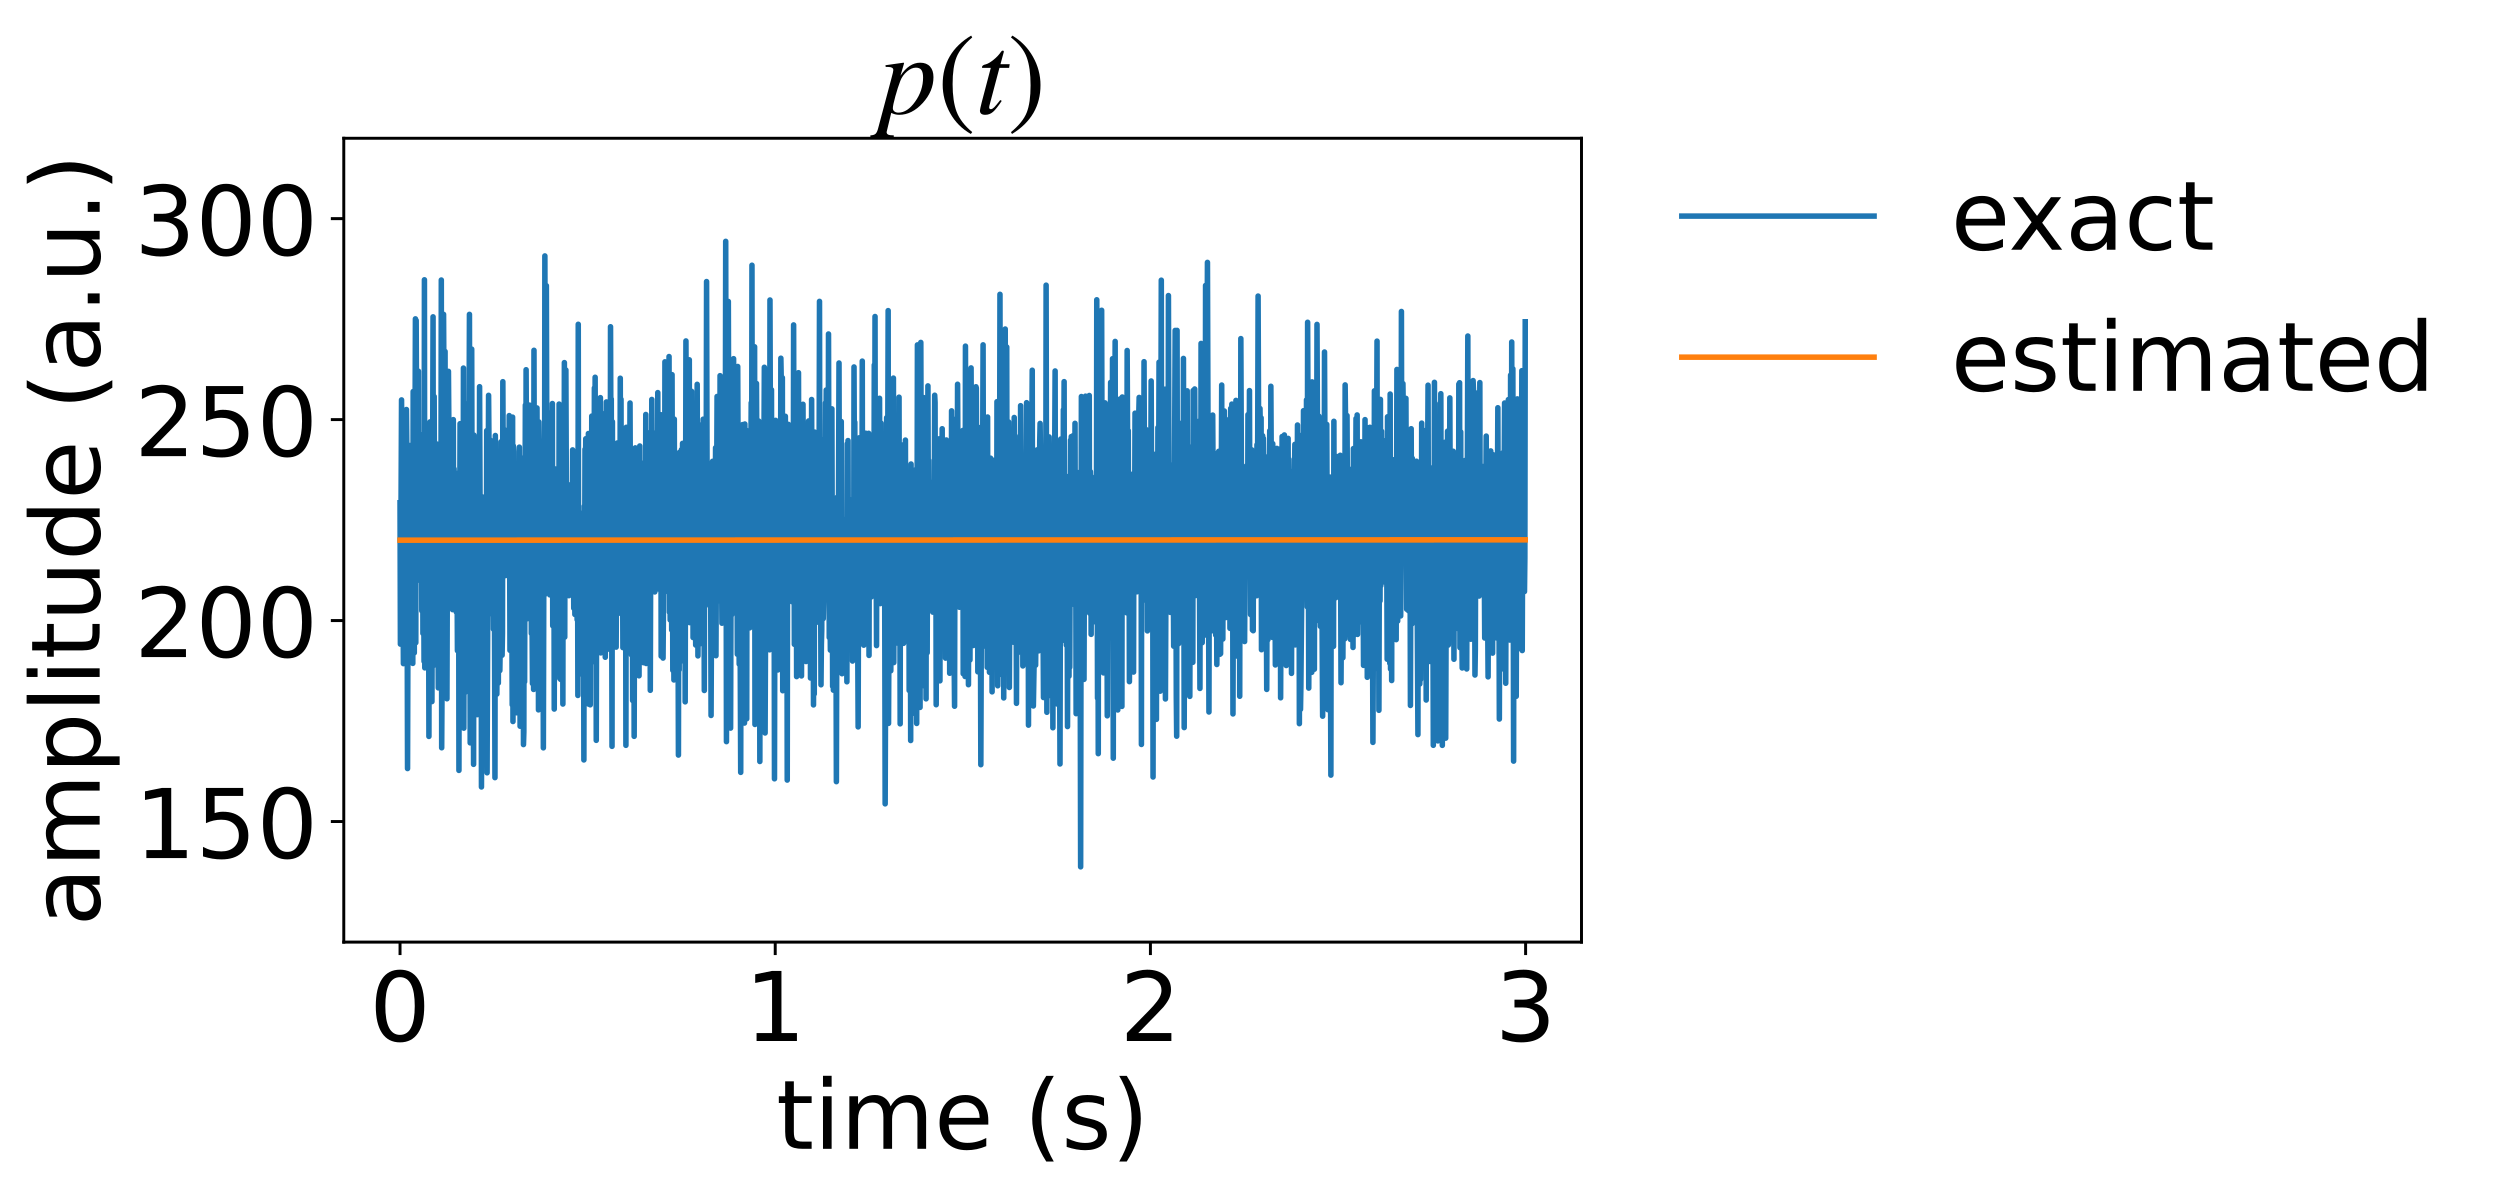 <?xml version="1.0" encoding="utf-8" standalone="no"?>
<!DOCTYPE svg PUBLIC "-//W3C//DTD SVG 1.1//EN"
  "http://www.w3.org/Graphics/SVG/1.1/DTD/svg11.dtd">
<!-- Created with matplotlib (https://matplotlib.org/) -->
<svg height="323.362pt" version="1.1" viewBox="0 0 676.245 323.362" width="676.245pt" xmlns="http://www.w3.org/2000/svg" xmlns:xlink="http://www.w3.org/1999/xlink">
 <defs>
  <style type="text/css">*{stroke-linecap:butt;stroke-linejoin:round;}</style>
 </defs>
 <g id="figure_1">
  <g id="patch_1">
   <path d="M 0 323.362 
L 676.245 323.362 
L 676.245 0 
L 0 0 
z
" style="fill:#ffffff;"/>
  </g>
  <g id="axes_1">
   <g id="patch_2">
    <path d="M 92.991 254.836 
L 427.791 254.836 
L 427.791 37.396 
L 92.991 37.396 
z
" style="fill:#ffffff;"/>
   </g>
   <g id="line2d_1">
    <path clip-path="url(#pcdeb2d5b6d)" d="M 108.209 136 
L 108.31 174.236 
L 108.615 108.178 
L 108.919 162.181 
L 109.021 162.783 
L 109.122 179.51 
L 109.427 112.448 
L 109.528 148.025 
L 109.731 134.373 
L 109.833 138.31 
L 109.934 110.777 
L 110.036 120.984 
L 110.239 207.891 
L 110.442 136.696 
L 110.543 142.949 
L 110.645 131.545 
L 110.746 161.437 
L 110.848 120.499 
L 110.949 122.726 
L 111.05 123.476 
L 111.253 171.179 
L 111.355 149.313 
L 111.456 169.08 
L 111.558 151.489 
L 111.659 179.442 
L 111.761 105.912 
L 111.862 167.003 
L 111.964 156.437 
L 112.065 176.588 
L 112.37 86.253 
L 112.471 173.844 
L 112.573 86.678 
L 112.877 157.041 
L 113.08 134.429 
L 113.182 100.413 
L 113.283 155.933 
L 113.385 129.081 
L 113.486 143.247 
L 113.588 129.247 
L 113.689 142.808 
L 113.791 117.582 
L 113.892 150.28 
L 113.994 123.911 
L 114.095 165.208 
L 114.197 161.479 
L 114.298 118.359 
L 114.4 171.328 
L 114.501 128.015 
L 114.704 178.891 
L 114.806 75.686 
L 114.907 180.654 
L 115.009 148.193 
L 115.212 165.928 
L 115.313 124.549 
L 115.516 162.328 
L 115.617 119.387 
L 115.82 170.709 
L 115.922 150.912 
L 116.023 199.196 
L 116.125 141.289 
L 116.226 144.935 
L 116.328 114.124 
L 116.632 169.995 
L 116.734 131.676 
L 116.835 189.778 
L 117.14 85.707 
L 117.241 180.021 
L 117.444 107.259 
L 117.546 141.207 
L 117.647 130.575 
L 117.749 136.363 
L 117.952 164.21 
L 118.155 120.109 
L 118.358 159.712 
L 118.459 165.175 
L 118.561 186.068 
L 118.764 138.5 
L 118.865 169.217 
L 118.967 145.075 
L 119.17 172.658 
L 119.271 142.053 
L 119.373 75.749 
L 119.474 202.27 
L 119.778 150.359 
L 119.88 146.508 
L 119.981 85.032 
L 120.083 103.876 
L 120.184 148.482 
L 120.286 138.125 
L 120.387 95.063 
L 120.489 157.853 
L 120.59 143.332 
L 120.692 151.967 
L 120.895 189.017 
L 121.098 126.636 
L 121.199 138.506 
L 121.301 100.449 
L 121.504 127.452 
L 121.707 152.308 
L 121.91 137.344 
L 122.011 155.114 
L 122.113 141.153 
L 122.214 154.283 
L 122.316 142.804 
L 122.417 164.907 
L 122.62 113.514 
L 122.722 161.624 
L 122.823 126.808 
L 122.925 154.031 
L 123.128 131.876 
L 123.331 134.812 
L 123.432 165.57 
L 123.534 136.473 
L 123.737 176 
L 123.94 153.294 
L 124.041 127.922 
L 124.142 208.39 
L 124.244 140.585 
L 124.345 144.629 
L 124.447 114.605 
L 124.548 160.228 
L 124.65 119.549 
L 124.751 121.043 
L 124.853 153.035 
L 124.954 140.825 
L 125.056 166.589 
L 125.157 145.839 
L 125.259 168.448 
L 125.36 99.566 
L 125.462 196.967 
L 125.665 116.302 
L 125.766 187.311 
L 125.868 126.595 
L 126.071 171.525 
L 126.172 131.371 
L 126.274 131.429 
L 126.375 127.94 
L 126.578 109.106 
L 126.68 172.467 
L 126.984 85.036 
L 127.187 200.942 
L 127.39 151.785 
L 127.492 163.643 
L 127.593 94.436 
L 127.796 177.716 
L 127.999 159.766 
L 128.101 206.752 
L 128.202 117.702 
L 128.304 162.708 
L 128.405 144.115 
L 128.506 159.896 
L 128.608 123.04 
L 128.912 169.769 
L 129.014 147.822 
L 129.115 193.311 
L 129.217 145.692 
L 129.318 146.555 
L 129.42 137.066 
L 129.521 145.726 
L 129.623 177.468 
L 129.724 104.599 
L 129.927 155.451 
L 130.029 154.173 
L 130.13 134.234 
L 130.232 212.868 
L 130.435 154.784 
L 130.536 134.441 
L 130.841 189.795 
L 131.044 134.662 
L 131.145 134.973 
L 131.348 143.759 
L 131.45 134.782 
L 131.551 163.682 
L 131.653 116.495 
L 131.754 209.036 
L 132.16 106.938 
L 132.566 157.528 
L 132.668 119.093 
L 132.769 130.065 
L 132.87 153.947 
L 132.972 128.622 
L 133.073 166.082 
L 133.276 126.249 
L 133.479 170.189 
L 133.581 164.936 
L 133.682 139.283 
L 133.885 210.347 
L 133.987 117.803 
L 134.19 164.367 
L 134.291 164.292 
L 134.393 187.748 
L 134.596 153.998 
L 134.697 142.423 
L 134.799 184.75 
L 135.002 123.865 
L 135.205 181.388 
L 135.408 167.536 
L 135.509 119.52 
L 135.611 156.65 
L 135.712 152.248 
L 135.814 177.229 
L 135.915 171.34 
L 136.017 103.245 
L 136.22 148.641 
L 136.321 116.121 
L 136.423 149.166 
L 136.524 142.913 
L 136.727 155.697 
L 136.829 151.173 
L 136.93 118.053 
L 137.133 149.901 
L 137.234 129.572 
L 137.336 148.752 
L 137.437 141.097 
L 137.539 152.536 
L 137.64 151.404 
L 137.742 112.419 
L 137.945 175.906 
L 138.148 159.134 
L 138.249 115.051 
L 138.554 190.647 
L 138.655 112.836 
L 138.757 195.165 
L 138.858 120.599 
L 138.96 122.14 
L 139.061 167.753 
L 139.264 151.653 
L 139.366 149.139 
L 139.467 165.979 
L 139.569 165.397 
L 139.67 151.911 
L 139.772 192.805 
L 139.975 135.415 
L 140.076 143.107 
L 140.178 131.657 
L 140.279 170.469 
L 140.482 120.956 
L 140.584 140.826 
L 140.685 196.439 
L 140.787 134.713 
L 140.99 162.956 
L 141.091 178.78 
L 141.193 168.092 
L 141.294 143.385 
L 141.396 147.625 
L 141.497 123.907 
L 141.598 201.406 
L 141.7 198.025 
L 141.801 130.944 
L 141.903 184.417 
L 142.106 109.578 
L 142.207 162.315 
L 142.309 100.015 
L 142.613 167.365 
L 142.715 140.726 
L 142.918 159.56 
L 143.019 132.386 
L 143.121 138.675 
L 143.222 109.582 
L 143.324 155.596 
L 143.425 150.971 
L 143.527 114.084 
L 143.73 171.351 
L 143.831 171.253 
L 143.933 170.128 
L 144.034 184.897 
L 144.237 159.108 
L 144.339 186.49 
L 144.44 94.758 
L 144.643 174.178 
L 144.846 129.449 
L 145.049 177.711 
L 145.252 110.353 
L 145.455 173.647 
L 145.557 139.715 
L 145.658 192.017 
L 145.76 114.128 
L 145.861 121.425 
L 145.962 135.846 
L 146.064 172.362 
L 146.165 119.259 
L 146.368 155.579 
L 146.47 132.408 
L 146.571 163.848 
L 146.673 145.507 
L 146.774 150.295 
L 146.876 160.684 
L 146.977 202.288 
L 147.18 122.164 
L 147.282 160.894 
L 147.383 69.23 
L 147.586 150.504 
L 147.688 136.905 
L 147.789 77.277 
L 147.992 155.048 
L 148.195 141.778 
L 148.297 159.896 
L 148.398 158.892 
L 148.5 111.722 
L 148.703 160.905 
L 148.804 136.505 
L 148.906 137.683 
L 149.007 160.606 
L 149.109 159.625 
L 149.413 109.156 
L 149.515 169.272 
L 149.616 159.952 
L 149.819 135.312 
L 149.921 191.797 
L 150.022 140.136 
L 150.124 166.846 
L 150.225 126.857 
L 150.326 165.595 
L 150.631 139.08 
L 150.935 168.846 
L 151.037 161.142 
L 151.138 179.074 
L 151.24 109.302 
L 151.443 183.547 
L 151.544 131.358 
L 151.646 183.775 
L 151.849 147.031 
L 151.95 170.361 
L 152.153 134.765 
L 152.255 190.44 
L 152.356 109.479 
L 152.559 161.725 
L 152.661 98.086 
L 152.762 172.328 
L 152.864 120.949 
L 152.965 153.851 
L 153.067 100.084 
L 153.27 150.835 
L 153.473 148.555 
L 153.574 149.391 
L 153.879 161.127 
L 154.183 131.162 
L 154.488 156.538 
L 154.589 141.592 
L 154.69 142.462 
L 154.792 155.365 
L 154.893 121.697 
L 154.995 129.794 
L 155.198 164.513 
L 155.299 159.934 
L 155.401 145.804 
L 155.502 166.204 
L 155.705 135.468 
L 155.807 152.503 
L 155.908 141.951 
L 156.111 167.623 
L 156.213 138.511 
L 156.314 188.115 
L 156.416 87.72 
L 156.517 170.31 
L 156.619 164.571 
L 156.72 153.472 
L 156.822 162.274 
L 156.923 161.822 
L 157.025 138.817 
L 157.329 182.313 
L 157.634 142.934 
L 157.735 180.049 
L 157.837 151.153 
L 157.938 205.56 
L 158.04 136.909 
L 158.141 156.782 
L 158.243 121.52 
L 158.344 135.983 
L 158.446 118.687 
L 158.547 155.772 
L 158.649 147.832 
L 158.75 166.428 
L 158.852 125.167 
L 159.054 150.364 
L 159.156 117.269 
L 159.257 190.475 
L 159.359 121.715 
L 159.46 165.765 
L 159.562 144.607 
L 159.663 190.649 
L 159.765 142.404 
L 159.968 174.126 
L 160.069 112.556 
L 160.171 179.026 
L 160.475 134.633 
L 160.577 178.256 
L 160.678 155.191 
L 160.78 104.937 
L 160.881 157.137 
L 160.983 102.05 
L 161.084 138.803 
L 161.186 133.728 
L 161.287 200.259 
L 161.49 115.269 
L 161.693 165.267 
L 161.795 156.582 
L 161.896 133.672 
L 161.998 169.048 
L 162.099 158.357 
L 162.302 172.867 
L 162.404 107.562 
L 162.505 176.604 
L 162.607 129.202 
L 162.708 143.202 
L 162.81 117.459 
L 163.013 147.857 
L 163.114 122.777 
L 163.216 156.098 
L 163.317 146.153 
L 163.418 164.342 
L 163.52 158.897 
L 163.621 135.579 
L 163.723 177.785 
L 163.824 111.61 
L 163.926 136.393 
L 164.027 108.725 
L 164.23 156.938 
L 164.433 117.328 
L 164.535 166.951 
L 164.738 140.21 
L 164.839 150.361 
L 165.042 175.732 
L 165.144 88.384 
L 165.245 118.009 
L 165.347 107.923 
L 165.55 201.881 
L 165.651 114.079 
L 165.753 170.59 
L 165.854 122.607 
L 166.159 148.59 
L 166.26 121.486 
L 166.666 175.045 
L 166.971 119.828 
L 167.174 157.09 
L 167.275 165.922 
L 167.377 152.418 
L 167.478 163.32 
L 167.58 146.226 
L 167.681 152.822 
L 167.782 102.313 
L 167.884 152.569 
L 167.985 108 
L 168.087 160.559 
L 168.188 150.57 
L 168.29 152.063 
L 168.391 150.144 
L 168.493 175.174 
L 168.696 136.991 
L 168.797 138.705 
L 168.899 137.331 
L 169.102 173.05 
L 169.203 135.298 
L 169.305 201.606 
L 169.406 115.586 
L 169.508 145.946 
L 169.609 124.701 
L 169.812 166.072 
L 169.914 117.412 
L 170.218 158.638 
L 170.421 109.015 
L 170.624 162.352 
L 170.726 156.294 
L 170.827 177.159 
L 171.03 141.373 
L 171.132 189.485 
L 171.335 123.688 
L 171.436 143.881 
L 171.538 199.175 
L 171.741 124.131 
L 171.842 121.147 
L 171.944 124.284 
L 172.146 159.916 
L 172.248 155.418 
L 172.349 125.01 
L 172.451 170.769 
L 172.552 162.124 
L 172.654 135.462 
L 172.857 182.805 
L 173.06 120.641 
L 173.161 163.851 
L 173.263 150.418 
L 173.364 153.611 
L 173.466 145.324 
L 173.567 125.263 
L 173.872 161.31 
L 173.973 134.509 
L 174.075 179.259 
L 174.176 170.434 
L 174.379 135.844 
L 174.481 164.91 
L 174.582 150.676 
L 174.684 112.119 
L 174.785 179.472 
L 174.887 145.929 
L 174.988 171.852 
L 175.09 116.978 
L 175.191 174.311 
L 175.394 149.042 
L 175.496 162.212 
L 175.8 131.952 
L 175.902 186.723 
L 176.003 152.074 
L 176.105 155.698 
L 176.206 155.59 
L 176.308 108.053 
L 176.409 160.108 
L 176.51 123.648 
L 176.612 134.218 
L 176.713 157.37 
L 176.815 134.38 
L 176.916 144.113 
L 177.018 136.726 
L 177.119 160.113 
L 177.221 120.614 
L 177.322 157.656 
L 177.424 151.524 
L 177.525 117.034 
L 177.627 149.946 
L 177.728 148.467 
L 177.931 106.199 
L 178.033 159.309 
L 178.236 136.846 
L 178.439 159.242 
L 178.54 121.353 
L 178.642 155.308 
L 178.743 112.181 
L 178.845 177.49 
L 179.048 131.452 
L 179.149 135.235 
L 179.352 178.006 
L 179.454 165.604 
L 179.657 115.603 
L 179.758 160.15 
L 179.86 97.873 
L 179.961 151.069 
L 180.063 126.755 
L 180.266 151.317 
L 180.469 115.63 
L 180.57 118.784 
L 180.672 145.859 
L 180.874 137.452 
L 180.976 96.448 
L 181.077 165.612 
L 181.179 147.894 
L 181.28 167.69 
L 181.382 147.427 
L 181.483 156.895 
L 181.585 129.132 
L 181.686 170.396 
L 181.788 101.345 
L 181.991 181.315 
L 182.092 164.329 
L 182.194 160.576 
L 182.295 183.924 
L 182.397 113.386 
L 182.498 163.069 
L 182.6 158.937 
L 182.701 172.755 
L 182.803 144.808 
L 182.904 151.271 
L 183.107 132.454 
L 183.209 158.707 
L 183.31 152.929 
L 183.412 168.66 
L 183.513 204.245 
L 183.615 148.942 
L 183.716 181.198 
L 183.818 122.358 
L 183.919 141.414 
L 184.021 137.299 
L 184.224 178.809 
L 184.325 121.647 
L 184.528 172.807 
L 184.63 119.929 
L 184.731 163.241 
L 184.833 124.509 
L 184.934 130.723 
L 185.036 148.881 
L 185.137 120.863 
L 185.238 131.152 
L 185.34 189.845 
L 185.543 92.227 
L 185.746 143.862 
L 185.847 144.777 
L 185.949 161.513 
L 186.05 158.54 
L 186.152 148.779 
L 186.253 160.357 
L 186.355 145.385 
L 186.456 97.33 
L 186.558 168.416 
L 186.659 117.414 
L 186.761 149.717 
L 186.862 147.829 
L 186.964 148.991 
L 187.065 105.846 
L 187.167 155.25 
L 187.37 116.467 
L 187.471 172.447 
L 187.674 137.544 
L 187.776 138.729 
L 187.877 164.724 
L 187.979 140.211 
L 188.08 147.425 
L 188.182 174.478 
L 188.385 161.393 
L 188.588 103.959 
L 188.791 177.418 
L 188.994 147.029 
L 189.095 160.883 
L 189.197 137.052 
L 189.4 174.118 
L 189.501 114.978 
L 189.704 146.201 
L 189.805 142.628 
L 189.907 145.134 
L 190.008 140.798 
L 190.11 173.201 
L 190.211 113.393 
L 190.313 121.092 
L 190.516 186.773 
L 190.617 118.568 
L 190.719 152.882 
L 190.922 145.696 
L 191.023 131.399 
L 191.125 76.163 
L 191.328 155.885 
L 191.429 155.88 
L 191.531 148.228 
L 191.632 162.464 
L 191.734 142.76 
L 191.835 147.793 
L 192.038 163.914 
L 192.14 144.249 
L 192.241 160.144 
L 192.343 193.528 
L 192.546 148.608 
L 192.647 175.49 
L 192.749 124.785 
L 192.85 126.86 
L 192.952 127.214 
L 193.053 142.075 
L 193.155 126.733 
L 193.358 171.809 
L 193.561 121.123 
L 193.662 177.367 
L 193.966 107.252 
L 194.271 162.574 
L 194.372 147.013 
L 194.474 150.51 
L 194.677 161.653 
L 194.778 101.618 
L 194.88 153.319 
L 194.981 127.273 
L 195.286 168.577 
L 195.387 117.294 
L 195.489 149.959 
L 195.692 118.502 
L 195.793 157.336 
L 195.895 123.367 
L 195.996 137.856 
L 196.199 125.997 
L 196.301 65.283 
L 196.504 200.612 
L 196.605 115.775 
L 196.707 150.134 
L 196.808 132.369 
L 196.91 175.458 
L 197.011 81.546 
L 197.113 116.344 
L 197.214 97.71 
L 197.417 176.123 
L 197.519 104.697 
L 197.62 196.95 
L 197.823 129.168 
L 197.925 166.285 
L 198.026 148.155 
L 198.128 107.142 
L 198.229 160.852 
L 198.432 97.024 
L 198.635 134.283 
L 198.736 125.456 
L 198.838 152.648 
L 198.939 126.654 
L 199.041 155.061 
L 199.244 106.483 
L 199.447 176.97 
L 199.548 99.138 
L 199.751 149.842 
L 199.954 179.642 
L 200.056 137.201 
L 200.36 208.924 
L 200.462 147.297 
L 200.563 169.635 
L 200.665 122.139 
L 200.766 155.115 
L 200.868 114.855 
L 200.969 175.459 
L 201.172 148.22 
L 201.274 149.396 
L 201.375 195.587 
L 201.477 114.694 
L 201.68 190.821 
L 201.883 116.39 
L 201.984 194.429 
L 202.086 118.412 
L 202.289 149.801 
L 202.39 153.99 
L 202.593 132.844 
L 202.694 126.864 
L 202.796 169.83 
L 203.202 108.947 
L 203.303 145.622 
L 203.405 71.746 
L 203.506 160.744 
L 203.608 130.756 
L 203.709 137.627 
L 203.811 159.479 
L 203.912 113.58 
L 204.014 125.607 
L 204.115 93.807 
L 204.217 195.961 
L 204.318 149.491 
L 204.42 151.396 
L 204.521 137.848 
L 204.623 103.728 
L 204.826 148.358 
L 205.029 180.65 
L 205.13 180.36 
L 205.232 113.89 
L 205.333 118.084 
L 205.435 143.723 
L 205.536 205.979 
L 205.638 132.72 
L 205.739 187.762 
L 205.942 118.268 
L 206.044 143.457 
L 206.145 121.52 
L 206.348 183.077 
L 206.754 99.349 
L 206.957 198.268 
L 207.16 151.106 
L 207.261 145.342 
L 207.363 128.493 
L 207.464 150.752 
L 207.566 145.593 
L 207.769 175.679 
L 207.87 145.338 
L 207.972 150.458 
L 208.175 175.771 
L 208.276 81.15 
L 208.479 145.399 
L 208.581 155.98 
L 208.682 105.438 
L 208.784 172.723 
L 208.885 143.942 
L 209.19 167.117 
L 209.291 142.558 
L 209.393 148.703 
L 209.494 210.663 
L 209.596 161.668 
L 209.697 179.172 
L 209.799 113.708 
L 209.9 141.135 
L 210.002 121.817 
L 210.103 154.734 
L 210.205 121.445 
L 210.306 127.683 
L 210.408 181.221 
L 210.509 134.298 
L 210.611 134.316 
L 210.712 163.743 
L 210.814 131.911 
L 210.915 168.572 
L 211.017 137.271 
L 211.118 141.386 
L 211.22 96.898 
L 211.321 102.478 
L 211.422 161.954 
L 211.625 102.17 
L 211.727 186.841 
L 211.828 146.762 
L 211.93 163.467 
L 212.133 152.085 
L 212.336 119.76 
L 212.437 112.604 
L 212.539 157.402 
L 212.64 127.543 
L 212.742 153.083 
L 212.843 137.748 
L 212.945 211.006 
L 213.046 138.176 
L 213.148 156.132 
L 213.249 114.792 
L 213.351 117.728 
L 213.554 137.937 
L 213.655 136.616 
L 213.757 158.817 
L 213.858 115.732 
L 213.96 116.13 
L 214.061 151.819 
L 214.163 129.041 
L 214.264 162.759 
L 214.366 120.45 
L 214.467 121.948 
L 214.569 152.622 
L 214.67 87.892 
L 214.873 174.292 
L 214.975 109.546 
L 215.076 139.249 
L 215.178 119.822 
L 215.279 120.705 
L 215.381 122.916 
L 215.482 183.019 
L 215.584 155.041 
L 215.685 168.897 
L 215.786 106.596 
L 215.888 161.679 
L 215.989 100.815 
L 216.192 181.734 
L 216.294 140.46 
L 216.395 155.772 
L 216.497 154.049 
L 216.598 136.28 
L 216.801 182.836 
L 216.903 129.213 
L 217.106 173.001 
L 217.207 109.358 
L 217.41 157.464 
L 217.512 137.95 
L 217.613 162.183 
L 217.715 129.088 
L 218.019 178.94 
L 218.324 127.025 
L 218.425 142.009 
L 218.527 127.322 
L 218.628 152.709 
L 218.73 113.869 
L 218.831 142.058 
L 218.933 135.495 
L 219.034 166.186 
L 219.136 135.32 
L 219.237 183.396 
L 219.339 154.447 
L 219.44 166.5 
L 219.542 108.066 
L 219.643 153.469 
L 219.846 127.983 
L 220.049 190.676 
L 220.15 121.188 
L 220.252 187.731 
L 220.353 116.881 
L 220.759 166.569 
L 220.861 145.072 
L 220.962 159.802 
L 221.064 131.509 
L 221.165 138.367 
L 221.267 165.174 
L 221.368 162.03 
L 221.47 168.358 
L 221.673 81.521 
L 221.774 143.847 
L 221.876 133.663 
L 222.079 185.235 
L 222.18 174.342 
L 222.282 170.247 
L 222.383 125.003 
L 222.485 126 
L 222.586 133.248 
L 222.688 167.33 
L 222.789 162.762 
L 222.992 118.755 
L 223.094 139.328 
L 223.195 130.519 
L 223.297 108.951 
L 223.398 123.61 
L 223.5 105.492 
L 223.703 157.918 
L 223.804 119.557 
L 224.007 152.424 
L 224.109 90.345 
L 224.312 172.433 
L 224.413 154.563 
L 224.616 175.865 
L 225.022 110.59 
L 225.225 185.66 
L 225.326 136.107 
L 225.428 186.69 
L 225.529 151.709 
L 225.631 163.404 
L 225.732 150.003 
L 225.834 156.421 
L 226.037 134.874 
L 226.24 211.437 
L 226.443 134.526 
L 226.646 164.378 
L 226.747 154.57 
L 226.95 98.193 
L 227.052 142.7 
L 227.153 137.843 
L 227.255 119.264 
L 227.458 164.676 
L 227.559 114.016 
L 227.762 182.24 
L 227.864 148.306 
L 227.965 176.705 
L 228.168 141.182 
L 228.27 140.539 
L 228.371 140.961 
L 228.473 158.36 
L 228.574 141.294 
L 228.878 174.179 
L 228.98 152.751 
L 229.081 184.424 
L 229.183 120.03 
L 229.284 173.868 
L 229.386 119.178 
L 229.487 170.096 
L 229.589 145.467 
L 229.69 152.284 
L 229.792 135.078 
L 229.893 149.918 
L 229.995 141.714 
L 230.096 162.616 
L 230.198 145.816 
L 230.401 165.334 
L 230.502 151.268 
L 230.604 178.812 
L 230.807 139.128 
L 230.908 173.313 
L 231.01 99.264 
L 231.111 125.588 
L 231.213 114.202 
L 231.314 149.75 
L 231.416 149.205 
L 231.619 173.374 
L 231.72 126.832 
L 231.822 175.916 
L 231.923 167.754 
L 232.025 175.836 
L 232.126 196.62 
L 232.228 158.004 
L 232.329 167.005 
L 232.431 118.422 
L 232.532 122.03 
L 232.735 137.347 
L 232.837 130.433 
L 233.04 159.244 
L 233.141 148.117 
L 233.242 97.683 
L 233.344 171.654 
L 233.445 137.437 
L 233.547 138.351 
L 233.648 174.52 
L 233.75 139.687 
L 233.851 172.074 
L 233.953 128.056 
L 234.054 155.842 
L 234.156 117.186 
L 234.359 154.719 
L 234.46 161.785 
L 234.663 136.841 
L 234.765 158.868 
L 234.866 158.749 
L 234.968 117.211 
L 235.069 177.288 
L 235.171 127.871 
L 235.272 148.697 
L 235.475 118.968 
L 235.678 161.459 
L 235.78 160.578 
L 235.881 122.908 
L 235.983 128.025 
L 236.084 119.752 
L 236.186 123.156 
L 236.389 152.127 
L 236.49 98.717 
L 236.592 150.205 
L 236.693 85.621 
L 236.795 147.854 
L 236.896 125.716 
L 237.099 174.634 
L 237.201 127.312 
L 237.302 150.337 
L 237.404 133.409 
L 237.505 161.275 
L 237.606 133.934 
L 237.708 162.476 
L 237.911 107.736 
L 238.114 163.274 
L 238.215 155.159 
L 238.317 114.452 
L 238.418 158.344 
L 238.52 145.873 
L 238.723 159.655 
L 238.824 120.572 
L 239.027 145.612 
L 239.129 139.585 
L 239.23 123.697 
L 239.433 217.438 
L 239.636 161.406 
L 239.839 112.982 
L 239.941 187.317 
L 240.245 84.023 
L 240.347 195.669 
L 240.55 149.343 
L 240.651 162.819 
L 240.854 119.192 
L 240.956 181.445 
L 241.159 151.864 
L 241.26 174.262 
L 241.362 143.256 
L 241.463 151.972 
L 241.666 102.277 
L 241.768 179.228 
L 241.869 146.379 
L 241.97 147.399 
L 242.072 147.654 
L 242.173 141.82 
L 242.275 169.596 
L 242.376 138.519 
L 242.478 150.427 
L 242.579 122.548 
L 242.681 173.94 
L 242.884 142.765 
L 242.985 118.905 
L 243.087 157.084 
L 243.188 107.438 
L 243.29 166.738 
L 243.391 144.33 
L 243.493 195.796 
L 243.594 122.948 
L 243.696 140.387 
L 243.797 126.987 
L 243.899 163.187 
L 244 157.098 
L 244.102 120.37 
L 244.203 127.731 
L 244.305 121.177 
L 244.406 174.019 
L 244.609 139.145 
L 244.812 170.667 
L 244.914 119.045 
L 245.015 161.455 
L 245.117 134.567 
L 245.218 135.507 
L 245.32 152.089 
L 245.421 128.866 
L 245.523 169.534 
L 245.726 132.125 
L 245.827 136.857 
L 245.929 186.764 
L 246.233 145.171 
L 246.334 200.307 
L 246.436 125.52 
L 246.639 168.202 
L 246.74 165.211 
L 246.842 136.86 
L 247.045 160.51 
L 247.146 184.188 
L 247.248 161.435 
L 247.349 166.419 
L 247.451 137.739 
L 247.552 193.039 
L 247.755 126.998 
L 247.958 195.692 
L 248.161 93.292 
L 248.263 149.293 
L 248.364 149.032 
L 248.466 128.442 
L 248.567 176.99 
L 248.77 144.466 
L 248.872 191.349 
L 249.075 92.627 
L 249.278 156.411 
L 249.379 131.332 
L 249.582 152.519 
L 249.684 128.186 
L 249.785 184.275 
L 249.887 107.559 
L 249.988 176.162 
L 250.09 152.474 
L 250.191 185.658 
L 250.293 138.342 
L 250.394 140.662 
L 250.496 189.036 
L 250.597 122.525 
L 250.698 123.022 
L 250.8 176.569 
L 251.003 104.386 
L 251.104 135.238 
L 251.206 124.515 
L 251.307 146.139 
L 251.409 143.526 
L 251.51 144.614 
L 251.612 164.385 
L 251.713 143.283 
L 251.916 162.701 
L 252.018 161.35 
L 252.119 144.303 
L 252.322 165.581 
L 252.424 130.358 
L 252.627 165.162 
L 252.83 106.909 
L 252.931 108.879 
L 253.033 152.634 
L 253.134 135.411 
L 253.236 190.626 
L 253.439 132.648 
L 253.54 165.685 
L 253.642 128.153 
L 253.845 143.274 
L 253.946 183.731 
L 254.048 118.698 
L 254.251 184.166 
L 254.352 118.843 
L 254.454 144.836 
L 254.555 130.06 
L 254.657 151.514 
L 254.758 141.081 
L 254.86 115.976 
L 254.961 166.264 
L 255.062 135.828 
L 255.265 148.712 
L 255.367 139.458 
L 255.468 150.525 
L 255.57 119.184 
L 255.773 178.025 
L 255.976 119.016 
L 256.077 158.183 
L 256.179 147.295 
L 256.382 170.421 
L 256.483 131.416 
L 256.585 140.92 
L 256.686 124.792 
L 256.788 127.307 
L 256.889 182.115 
L 256.991 157.14 
L 257.194 171.143 
L 257.295 157.696 
L 257.397 111.138 
L 257.701 147.869 
L 257.803 134.169 
L 258.006 168.126 
L 258.209 191.032 
L 258.31 142.803 
L 258.513 161.833 
L 258.615 113.335 
L 258.818 160.744 
L 258.919 143.431 
L 259.021 103.939 
L 259.224 145.768 
L 259.325 136.227 
L 259.426 119.944 
L 259.528 164.263 
L 259.731 126.82 
L 259.832 138.202 
L 259.934 126.67 
L 260.035 156.461 
L 260.137 155.675 
L 260.238 129.076 
L 260.34 132.731 
L 260.441 116.439 
L 260.543 182.241 
L 260.746 135.568 
L 260.847 179.346 
L 260.949 140.073 
L 261.05 182.984 
L 261.152 93.628 
L 261.355 166.762 
L 261.456 140.168 
L 261.659 169.718 
L 261.761 137.441 
L 261.964 185.211 
L 262.065 139.051 
L 262.167 140.943 
L 262.268 152.274 
L 262.37 178.524 
L 262.573 127.933 
L 262.674 99.521 
L 262.979 169.855 
L 263.08 120.902 
L 263.283 174.608 
L 263.385 126.742 
L 263.588 173.008 
L 263.689 140.45 
L 263.79 171.191 
L 263.993 104.619 
L 264.095 104.975 
L 264.298 159.011 
L 264.399 127.835 
L 264.501 181.722 
L 264.602 127.267 
L 264.704 149.426 
L 264.805 141.144 
L 264.907 115.663 
L 265.008 177.216 
L 265.11 135.21 
L 265.313 206.85 
L 265.516 148.704 
L 265.617 133.088 
L 265.719 146.979 
L 265.922 93.281 
L 266.023 141.24 
L 266.125 117.776 
L 266.429 170.249 
L 266.531 135.674 
L 266.632 140.681 
L 266.734 174.953 
L 266.937 125.278 
L 267.038 180.505 
L 267.14 112.803 
L 267.241 172.821 
L 267.343 143.01 
L 267.444 170.372 
L 267.546 144.689 
L 267.647 181.851 
L 267.85 147.342 
L 267.952 123.94 
L 268.053 157.703 
L 268.154 151.661 
L 268.256 130.33 
L 268.357 187.14 
L 268.459 127.683 
L 268.56 145.83 
L 268.662 124.505 
L 268.763 150.581 
L 268.865 144.525 
L 268.966 125.922 
L 269.068 147.278 
L 269.169 132.546 
L 269.271 153.197 
L 269.372 149.7 
L 269.474 155.742 
L 269.575 175.761 
L 269.677 108.652 
L 269.88 185.502 
L 269.981 167.188 
L 270.083 172.545 
L 270.184 157.213 
L 270.286 182.522 
L 270.489 79.614 
L 270.59 144.824 
L 270.692 124.264 
L 270.793 169.294 
L 271.098 104.189 
L 271.199 108.826 
L 271.301 109.02 
L 271.402 125.144 
L 271.504 188.787 
L 271.605 150.259 
L 271.707 161.188 
L 271.91 89.004 
L 272.011 146.759 
L 272.113 133.012 
L 272.214 158.982 
L 272.316 93.87 
L 272.417 158.985 
L 272.518 158.683 
L 272.62 132.2 
L 272.721 163.048 
L 272.823 114.137 
L 272.924 126.837 
L 273.026 185.959 
L 273.33 126.269 
L 273.432 155.998 
L 273.533 150.951 
L 273.838 171.432 
L 273.939 165.795 
L 274.041 137.291 
L 274.142 173.724 
L 274.345 112.933 
L 274.447 131.108 
L 274.548 117.877 
L 274.65 146.42 
L 274.751 127.389 
L 274.954 190.251 
L 275.056 157.751 
L 275.157 176.32 
L 275.259 169.333 
L 275.36 142.942 
L 275.462 147.185 
L 275.563 176.427 
L 275.665 133.984 
L 275.969 162.966 
L 276.071 109.738 
L 276.375 152.331 
L 276.578 133.45 
L 276.68 180.132 
L 276.781 167.086 
L 276.882 131.057 
L 276.984 148.032 
L 277.085 131.284 
L 277.187 159.723 
L 277.288 142.006 
L 277.491 168.968 
L 277.593 152.693 
L 277.694 108.923 
L 277.897 161.099 
L 277.999 135.385 
L 278.1 141.833 
L 278.202 196.152 
L 278.303 121.545 
L 278.405 153.828 
L 278.506 113.297 
L 278.608 144.545 
L 278.709 143.291 
L 278.811 143.196 
L 278.912 150.492 
L 279.217 100.147 
L 279.318 163.911 
L 279.42 145.281 
L 279.521 190.962 
L 279.724 179.192 
L 279.826 146.394 
L 279.927 168.954 
L 280.029 139.052 
L 280.13 179.928 
L 280.333 159.496 
L 280.536 121.691 
L 280.638 139.919 
L 280.739 124.335 
L 280.942 176.057 
L 281.044 163.852 
L 281.246 119.244 
L 281.348 114.536 
L 281.551 133.049 
L 281.652 139.795 
L 281.754 159.586 
L 281.957 138.155 
L 282.261 188.683 
L 282.464 128.928 
L 282.566 160.842 
L 282.667 143.37 
L 282.769 144.11 
L 282.87 152.153 
L 282.972 77.141 
L 283.175 192.667 
L 283.276 127.797 
L 283.479 188.328 
L 283.784 118.189 
L 283.885 127.423 
L 283.987 158.643 
L 284.19 130.73 
L 284.291 139.522 
L 284.393 178.286 
L 284.494 144.215 
L 284.596 156.75 
L 284.697 136.282 
L 284.799 196.858 
L 285.002 131.106 
L 285.103 150.021 
L 285.205 138.518 
L 285.408 100.346 
L 285.509 154.61 
L 285.61 150.388 
L 285.712 129.882 
L 285.813 140.396 
L 285.915 121.785 
L 286.016 190.441 
L 286.118 137.82 
L 286.219 181.212 
L 286.321 152.567 
L 286.625 180.511 
L 286.727 206.648 
L 286.93 118.767 
L 287.133 150.247 
L 287.234 132.902 
L 287.336 173.235 
L 287.437 138.796 
L 287.539 155.189 
L 287.64 110.837 
L 287.742 125.937 
L 287.843 103.236 
L 287.945 154.896 
L 288.148 129.381 
L 288.249 141.655 
L 288.351 139.623 
L 288.452 174.527 
L 288.554 144.836 
L 288.655 154.856 
L 288.757 196.532 
L 288.96 128.888 
L 289.061 129.737 
L 289.163 182.903 
L 289.264 143.554 
L 289.366 180.505 
L 289.569 119.065 
L 289.67 151.88 
L 289.772 118.104 
L 289.873 145.538 
L 289.974 142.588 
L 290.076 120.314 
L 290.177 150.999 
L 290.279 117.841 
L 290.482 150.457 
L 290.583 131.533 
L 290.685 163.602 
L 290.786 114.512 
L 290.888 157.335 
L 290.989 149.001 
L 291.091 193.046 
L 291.192 144.22 
L 291.294 167.731 
L 291.497 160.022 
L 291.598 127.845 
L 291.801 172.835 
L 292.004 128.328 
L 292.207 183.447 
L 292.309 234.477 
L 292.512 107.266 
L 292.613 143.536 
L 292.715 126.05 
L 292.918 178.011 
L 293.121 141.896 
L 293.222 183.766 
L 293.324 152.434 
L 293.425 159.916 
L 293.527 144.731 
L 293.628 107.165 
L 293.73 113.058 
L 293.831 149.954 
L 293.933 133.209 
L 294.034 136.97 
L 294.136 159.064 
L 294.237 136.949 
L 294.338 137.121 
L 294.541 129.175 
L 294.643 106.982 
L 294.744 165.862 
L 294.947 127.569 
L 295.049 131.77 
L 295.15 171.589 
L 295.252 148.522 
L 295.353 161.815 
L 295.455 156.474 
L 295.556 140.288 
L 295.658 150.744 
L 295.759 135.655 
L 296.064 168.177 
L 296.267 135.384 
L 296.368 128.943 
L 296.571 154.318 
L 296.673 81.091 
L 296.876 188.843 
L 296.977 149.683 
L 297.079 203.865 
L 297.18 101.664 
L 297.383 147.769 
L 297.485 145.13 
L 297.586 149.021 
L 297.688 125.172 
L 297.789 131.135 
L 297.891 152.608 
L 297.992 83.929 
L 298.195 160.69 
L 298.297 126.516 
L 298.398 139.901 
L 298.5 182.019 
L 298.601 154.408 
L 298.702 158.423 
L 298.905 108.974 
L 299.108 135.268 
L 299.311 170.305 
L 299.413 147.253 
L 299.514 193.626 
L 299.717 125.255 
L 299.819 130.129 
L 299.92 110.013 
L 300.022 159.689 
L 300.123 152.626 
L 300.225 118.502 
L 300.326 124.031 
L 300.428 103.431 
L 300.529 172.583 
L 300.732 117.435 
L 300.834 137.655 
L 300.935 97.034 
L 301.138 205.087 
L 301.24 119.297 
L 301.341 184.519 
L 301.646 92.355 
L 301.747 163.117 
L 301.849 147.744 
L 301.95 113.654 
L 302.052 191.426 
L 302.153 131.065 
L 302.356 192.041 
L 302.458 146.344 
L 302.559 147.58 
L 302.762 123.83 
L 302.864 140.558 
L 302.965 107.922 
L 303.066 115.158 
L 303.168 164.928 
L 303.269 148.5 
L 303.371 151.934 
L 303.472 191.078 
L 303.574 107.392 
L 303.675 157.024 
L 303.777 120.277 
L 303.878 155.628 
L 303.98 122.405 
L 304.081 157.621 
L 304.183 119.309 
L 304.284 138.424 
L 304.487 129.343 
L 304.589 138.874 
L 304.792 165.774 
L 304.893 94.815 
L 305.096 138.45 
L 305.198 116.496 
L 305.299 160.642 
L 305.401 141.347 
L 305.502 184.386 
L 305.705 149.722 
L 305.807 149.74 
L 305.908 142.899 
L 306.01 178.846 
L 306.213 144.263 
L 306.314 140.12 
L 306.416 128.236 
L 306.619 181.792 
L 306.72 135.351 
L 306.822 137.439 
L 306.923 139.162 
L 307.025 111.767 
L 307.126 141.119 
L 307.228 127.515 
L 307.329 144.739 
L 307.43 143.197 
L 307.532 160.08 
L 307.735 141.238 
L 307.836 138.163 
L 308.039 111.933 
L 308.141 107.506 
L 308.242 152.254 
L 308.344 143.983 
L 308.445 120.412 
L 308.547 144.653 
L 308.648 112.934 
L 308.75 201.372 
L 308.851 107.998 
L 308.953 162.638 
L 309.054 147.778 
L 309.156 153.226 
L 309.257 126.237 
L 309.359 150.367 
L 309.46 97.837 
L 309.663 151.022 
L 309.765 123.801 
L 309.866 131.093 
L 309.968 150.272 
L 310.069 116.235 
L 310.171 125.93 
L 310.272 117.241 
L 310.374 170.654 
L 310.475 153.229 
L 310.577 155.787 
L 310.78 121.945 
L 310.881 121.796 
L 311.084 163.012 
L 311.186 153.361 
L 311.389 103.057 
L 311.592 155.003 
L 311.693 153.222 
L 311.794 137.572 
L 311.896 210.179 
L 311.997 137.387 
L 312.2 164.271 
L 312.302 146.479 
L 312.403 167.215 
L 312.505 131.88 
L 312.606 148.155 
L 312.708 122.795 
L 312.809 194.586 
L 312.911 138.366 
L 313.012 183.113 
L 313.215 115.66 
L 313.317 158.484 
L 313.52 97.971 
L 313.824 186.964 
L 314.129 75.79 
L 314.23 159.127 
L 314.332 133.103 
L 314.433 153.359 
L 314.535 149.073 
L 314.636 120.497 
L 314.941 184.262 
L 315.144 105.277 
L 315.245 189.067 
L 315.448 142.365 
L 315.55 153.566 
L 315.854 123.261 
L 315.956 152.681 
L 316.057 79.952 
L 316.26 155.766 
L 316.361 137.233 
L 316.463 137.286 
L 316.564 165.644 
L 316.767 125.783 
L 316.97 157.266 
L 317.072 129.12 
L 317.173 149.175 
L 317.275 137.688 
L 317.478 174.79 
L 317.884 89.379 
L 318.188 188.582 
L 318.29 199.14 
L 318.391 89.37 
L 318.493 144.564 
L 318.594 136.029 
L 318.797 174.117 
L 318.899 115.381 
L 319.102 146.044 
L 319.203 152.124 
L 319.305 120.302 
L 319.508 148.867 
L 319.609 114.454 
L 319.711 116.297 
L 319.812 164.622 
L 319.914 137.581 
L 320.015 163.438 
L 320.117 96.957 
L 320.32 196.809 
L 320.522 131.849 
L 320.725 152.334 
L 320.827 160.212 
L 320.928 111.767 
L 321.03 176.245 
L 321.131 105.722 
L 321.233 143.687 
L 321.334 120.626 
L 321.537 150.522 
L 321.639 137.432 
L 321.74 138.354 
L 321.842 188.366 
L 322.045 125.093 
L 322.146 147.309 
L 322.248 142.795 
L 322.451 176.048 
L 322.552 168.408 
L 322.654 179.156 
L 322.755 105.634 
L 322.958 151.277 
L 323.06 156.662 
L 323.161 105.219 
L 323.364 161.105 
L 323.567 125.534 
L 323.669 136.771 
L 323.77 130.279 
L 323.872 154.285 
L 324.075 143.509 
L 324.278 113.967 
L 324.582 186.216 
L 324.684 119.931 
L 324.785 156.149 
L 324.886 92.903 
L 324.988 111.636 
L 325.191 173.84 
L 325.394 142.188 
L 325.597 171.95 
L 325.698 145.393 
L 325.8 150.85 
L 325.901 140.332 
L 326.003 156.203 
L 326.104 77.213 
L 326.206 153.091 
L 326.307 148.793 
L 326.612 70.976 
L 327.018 192.59 
L 327.119 142.807 
L 327.322 154.015 
L 327.424 137.104 
L 327.525 149.599 
L 327.627 147.878 
L 327.728 152.413 
L 327.83 170.623 
L 328.033 112.279 
L 328.337 162.819 
L 328.54 132.029 
L 328.642 138.83 
L 328.845 171.798 
L 328.946 122.732 
L 329.149 179.744 
L 329.25 166.648 
L 329.352 168.672 
L 329.555 135.829 
L 329.656 122.085 
L 329.961 176.992 
L 330.062 166.158 
L 330.164 176.812 
L 330.468 104.156 
L 330.57 168.727 
L 330.671 136.264 
L 330.773 172.856 
L 330.874 141.917 
L 330.976 160.513 
L 331.077 151.949 
L 331.179 111.175 
L 331.382 136.409 
L 331.483 113.337 
L 331.585 167.044 
L 331.889 117.86 
L 331.991 121.471 
L 332.092 135.76 
L 332.194 129.853 
L 332.295 141.574 
L 332.397 133.755 
L 332.498 113.852 
L 332.701 169.964 
L 332.904 110.479 
L 333.107 166.702 
L 333.209 109.31 
L 333.31 151.793 
L 333.412 143.288 
L 333.513 193.115 
L 333.716 128.987 
L 333.817 145.25 
L 333.919 123.311 
L 334.122 168.77 
L 334.325 108.307 
L 334.426 161.067 
L 334.528 144.108 
L 334.629 177.468 
L 334.731 125.918 
L 334.832 168.686 
L 334.934 140.22 
L 335.035 142.525 
L 335.137 168.04 
L 335.238 125.639 
L 335.34 188.338 
L 335.441 120.456 
L 335.543 172.685 
L 335.644 91.592 
L 335.949 164.253 
L 336.05 133.601 
L 336.152 160.21 
L 336.253 157.978 
L 336.355 131.785 
L 336.456 169.679 
L 336.558 132.465 
L 336.659 173.533 
L 336.862 136.713 
L 337.167 126.033 
L 337.37 156.031 
L 337.471 148.851 
L 337.573 112.156 
L 337.674 135.251 
L 337.776 121.026 
L 337.877 142.353 
L 337.978 105.654 
L 338.08 141.051 
L 338.181 131.631 
L 338.283 166.255 
L 338.486 122.243 
L 338.587 121.669 
L 338.689 130.299 
L 338.79 170.423 
L 338.892 162.192 
L 338.993 170.608 
L 339.095 128.441 
L 339.196 131.611 
L 339.298 135.766 
L 339.399 134.618 
L 339.805 159.513 
L 339.907 161.152 
L 340.008 120.291 
L 340.11 133.603 
L 340.211 117.352 
L 340.313 80.088 
L 340.516 134.402 
L 340.617 138.928 
L 340.719 154.655 
L 340.82 110.49 
L 341.023 123.495 
L 341.125 113.02 
L 341.226 175.746 
L 341.328 168.108 
L 341.531 117.864 
L 341.632 142.517 
L 341.734 118.561 
L 341.835 129.275 
L 341.937 163.583 
L 342.038 163.429 
L 342.14 129.891 
L 342.241 132.875 
L 342.342 174.566 
L 342.444 141.66 
L 342.647 186.485 
L 342.85 123.591 
L 342.951 173.059 
L 343.053 137.225 
L 343.154 162.497 
L 343.256 125.793 
L 343.357 132.96 
L 343.459 116.521 
L 343.662 154.177 
L 343.763 104.492 
L 343.966 142.536 
L 344.068 146.463 
L 344.169 172.403 
L 344.271 120.009 
L 344.575 169.861 
L 344.677 139.416 
L 344.778 166.986 
L 344.88 153.429 
L 344.981 179.866 
L 345.083 144.892 
L 345.184 146.093 
L 345.387 121.293 
L 345.489 167.322 
L 345.59 142.027 
L 345.793 159.874 
L 345.895 155.978 
L 345.996 138.387 
L 346.098 175.929 
L 346.301 121.44 
L 346.402 188.755 
L 346.605 140.241 
L 346.706 149.1 
L 346.808 118.088 
L 346.909 168.312 
L 347.011 167.077 
L 347.112 168.913 
L 347.315 124.206 
L 347.417 117.655 
L 347.62 159.797 
L 347.823 130.102 
L 347.924 180.023 
L 348.127 124.783 
L 348.33 141.087 
L 348.432 118.584 
L 348.533 152.649 
L 348.635 124.204 
L 348.736 154.559 
L 348.838 128.782 
L 348.939 137.219 
L 349.142 162.921 
L 349.244 152.377 
L 349.345 182.144 
L 349.548 127.561 
L 349.65 133.182 
L 349.751 167.518 
L 350.157 127.347 
L 350.259 120.203 
L 350.36 174.443 
L 350.462 124.399 
L 350.563 128.793 
L 350.665 149.319 
L 350.766 136.046 
L 350.868 137.919 
L 350.969 114.967 
L 351.07 148.785 
L 351.172 117.506 
L 351.273 161.122 
L 351.375 132.793 
L 351.476 195.75 
L 351.578 134.457 
L 351.679 145.848 
L 351.781 191.875 
L 351.882 185.642 
L 352.187 153.219 
L 352.288 157.415 
L 352.39 153.102 
L 352.491 161.342 
L 352.593 111.097 
L 352.694 146.113 
L 352.796 130.098 
L 352.999 140.855 
L 353.1 133.016 
L 353.202 138.966 
L 353.303 153.435 
L 353.405 108.166 
L 353.608 164.139 
L 353.709 87.175 
L 353.811 112.135 
L 354.014 186.129 
L 354.217 143.038 
L 354.318 140.936 
L 354.521 176.055 
L 354.623 145.77 
L 354.826 181.859 
L 354.927 103.303 
L 355.13 152.017 
L 355.232 143.395 
L 355.434 171.924 
L 355.536 181.021 
L 355.637 130.978 
L 355.739 150.783 
L 355.84 141.07 
L 355.942 161.55 
L 356.043 113.076 
L 356.145 136.752 
L 356.246 87.753 
L 356.449 134.181 
L 356.551 135.172 
L 356.652 131.753 
L 356.754 112.574 
L 356.855 167.994 
L 356.957 136.694 
L 357.16 169.424 
L 357.261 165.479 
L 357.464 138.334 
L 357.667 176.328 
L 357.769 193.727 
L 357.87 149.917 
L 357.972 152.541 
L 358.073 170.901 
L 358.175 160.299 
L 358.276 95.22 
L 358.581 166.627 
L 358.682 143.041 
L 358.784 150.839 
L 358.885 114.803 
L 359.19 191.97 
L 359.291 184.705 
L 359.393 130.032 
L 359.494 139.503 
L 359.596 172.301 
L 359.697 129.036 
L 360.001 209.671 
L 360.103 134.303 
L 360.306 173.415 
L 360.407 138.783 
L 360.61 151.085 
L 360.712 174.836 
L 360.813 113.963 
L 360.915 153.01 
L 361.016 127.472 
L 361.219 157.872 
L 361.321 161.688 
L 361.422 135.409 
L 361.524 151.938 
L 361.625 138.215 
L 361.727 149.1 
L 361.828 123.496 
L 362.031 148.17 
L 362.234 138.468 
L 362.336 158.612 
L 362.539 123.156 
L 362.742 184.677 
L 362.945 147.758 
L 363.046 160.969 
L 363.148 158.3 
L 363.249 177.918 
L 363.452 136.849 
L 363.554 140.02 
L 363.655 131.628 
L 363.757 172.801 
L 363.858 104.119 
L 363.96 113.181 
L 364.061 158.237 
L 364.264 143.318 
L 364.365 112.413 
L 364.568 155.267 
L 364.67 144.336 
L 364.771 171.711 
L 364.873 139.737 
L 364.974 145.734 
L 365.076 171.95 
L 365.177 138.892 
L 365.279 172.955 
L 365.482 135.826 
L 365.583 126.908 
L 365.685 136.994 
L 365.888 159.857 
L 365.989 175.137 
L 366.091 121.337 
L 366.192 171.885 
L 366.294 171.426 
L 366.395 163.324 
L 366.497 127.192 
L 366.598 137.565 
L 366.7 134.793 
L 366.801 113.214 
L 367.004 163.376 
L 367.106 112.245 
L 367.207 171.606 
L 367.41 147.442 
L 367.512 159.694 
L 367.613 121.021 
L 367.715 159.175 
L 367.816 146.115 
L 368.019 150.665 
L 368.121 119.513 
L 368.324 158.559 
L 368.425 168.329 
L 368.526 134.938 
L 368.628 141.148 
L 368.831 179.981 
L 368.932 124.087 
L 369.034 175.897 
L 369.237 113.512 
L 369.338 162.127 
L 369.44 158.73 
L 369.541 143.321 
L 369.643 149.503 
L 369.744 120.038 
L 369.846 183.203 
L 370.049 115.707 
L 370.15 125.509 
L 370.353 168.687 
L 370.455 165.352 
L 370.556 115.584 
L 370.658 180.542 
L 370.759 130.663 
L 370.861 141.906 
L 370.962 131.711 
L 371.064 161.158 
L 371.165 141.207 
L 371.368 200.811 
L 371.571 154.973 
L 371.673 154.637 
L 371.774 105.721 
L 371.876 121.603 
L 371.977 115.337 
L 372.079 180.794 
L 372.282 127.722 
L 372.383 117.249 
L 372.485 92.276 
L 372.586 179.25 
L 372.789 133.956 
L 372.89 149.478 
L 372.992 192.137 
L 373.195 121.502 
L 373.296 162.532 
L 373.398 108.035 
L 373.499 158.434 
L 373.702 116.636 
L 373.905 144.904 
L 374.007 139.613 
L 374.21 152.845 
L 374.311 142.598 
L 374.413 119.229 
L 374.514 157.428 
L 374.616 138.864 
L 374.717 147.022 
L 374.819 128.053 
L 374.92 139.593 
L 375.022 126.832 
L 375.225 178.313 
L 375.326 112.742 
L 375.428 155.595 
L 375.631 141.664 
L 375.732 149.184 
L 375.834 114.563 
L 375.935 179.427 
L 376.037 106.591 
L 376.138 180.967 
L 376.341 127.283 
L 376.443 184.08 
L 376.544 127.484 
L 376.646 128.758 
L 376.747 124.338 
L 376.849 171.13 
L 376.95 142.98 
L 377.052 144.865 
L 377.153 159.553 
L 377.254 131.011 
L 377.356 165.365 
L 377.457 163.635 
L 377.559 133.026 
L 377.66 173.019 
L 377.863 99.938 
L 378.066 167.991 
L 378.168 127.609 
L 378.269 164.188 
L 378.574 120.514 
L 378.675 145.822 
L 378.777 104.453 
L 378.878 166.604 
L 378.98 149.67 
L 379.081 84.254 
L 379.183 140.622 
L 379.284 134.344 
L 379.386 151.276 
L 379.487 103.76 
L 379.589 111.588 
L 379.69 138.728 
L 379.792 136.977 
L 380.096 115.848 
L 380.198 133.389 
L 380.299 107.76 
L 380.502 164.791 
L 380.705 144.659 
L 380.807 157.323 
L 380.908 145.155 
L 381.01 165.203 
L 381.213 137.452 
L 381.314 146.413 
L 381.416 146.07 
L 381.517 190.82 
L 381.72 115.97 
L 381.923 168.77 
L 382.024 123.97 
L 382.126 162.833 
L 382.227 160.365 
L 382.329 126.84 
L 382.633 166.96 
L 382.836 140.909 
L 383.039 161.034 
L 383.141 124.761 
L 383.547 198.703 
L 383.648 132.378 
L 383.851 169.711 
L 383.953 131.704 
L 384.054 185.008 
L 384.156 135.971 
L 384.257 183.816 
L 384.359 158.628 
L 384.46 175.698 
L 384.562 114.457 
L 384.663 152.404 
L 384.765 124.575 
L 384.866 160.187 
L 384.968 123.834 
L 385.272 167.73 
L 385.374 130.492 
L 385.475 158.643 
L 385.577 156.585 
L 385.678 116.428 
L 385.78 189.355 
L 385.881 120.054 
L 385.982 160.11 
L 386.084 122.212 
L 386.185 122.69 
L 386.287 104.194 
L 386.388 150.009 
L 386.49 144.226 
L 386.591 160.487 
L 386.693 130.751 
L 386.794 178.927 
L 386.896 126.557 
L 387.2 163.748 
L 387.403 132.204 
L 387.505 130.994 
L 387.708 201.602 
L 387.809 149.047 
L 387.911 164.17 
L 388.012 103.421 
L 388.114 156.095 
L 388.215 117.866 
L 388.317 162.454 
L 388.418 123.66 
L 388.52 175.687 
L 388.621 162.218 
L 388.723 174.194 
L 388.824 155.115 
L 388.926 200.414 
L 389.027 190.942 
L 389.23 141.701 
L 389.332 145.42 
L 389.433 173.221 
L 389.535 109.086 
L 389.636 130.145 
L 389.738 106.494 
L 389.941 180.731 
L 390.042 168.823 
L 390.144 201.615 
L 390.245 148.62 
L 390.346 158.941 
L 390.448 142.519 
L 390.549 151.185 
L 390.854 119.635 
L 390.955 132.861 
L 391.057 199.673 
L 391.26 142.528 
L 391.463 154.825 
L 391.564 116.63 
L 391.767 174.477 
L 391.869 155.106 
L 391.97 163.906 
L 392.072 158.694 
L 392.173 107.631 
L 392.376 160.063 
L 392.478 164.517 
L 392.579 123.173 
L 392.884 134.504 
L 392.985 171.819 
L 393.087 122.066 
L 393.29 178.323 
L 393.391 125.62 
L 393.594 170.117 
L 393.797 130.984 
L 394 165.903 
L 394.102 122.502 
L 394.203 161.647 
L 394.305 146.414 
L 394.406 147.337 
L 394.508 170.084 
L 394.609 103.891 
L 394.71 130.492 
L 394.812 103.525 
L 394.913 175.175 
L 395.116 116.819 
L 395.218 162.6 
L 395.319 160.003 
L 395.522 180.685 
L 395.725 140.008 
L 395.827 132.702 
L 396.03 176.779 
L 396.233 128.694 
L 396.334 124.546 
L 396.436 157.356 
L 396.537 128.123 
L 396.639 144.983 
L 396.74 180.955 
L 397.045 90.895 
L 397.146 156.588 
L 397.248 108.179 
L 397.349 148.274 
L 397.451 140.254 
L 397.552 106.254 
L 397.755 161.106 
L 397.857 172.905 
L 397.958 148.931 
L 398.06 169.757 
L 398.161 143.727 
L 398.263 153.54 
L 398.466 102.949 
L 398.567 105.265 
L 398.669 153.162 
L 398.77 111.348 
L 398.973 182.592 
L 399.074 175.813 
L 399.277 106.315 
L 399.582 145.467 
L 399.785 157.891 
L 399.886 158.755 
L 399.988 128.591 
L 400.089 161.233 
L 400.191 149.373 
L 400.292 103.491 
L 400.394 155.929 
L 400.597 136.127 
L 400.698 132.684 
L 400.901 152.602 
L 401.003 126.17 
L 401.104 155.472 
L 401.206 126.897 
L 401.409 138.327 
L 401.612 172.58 
L 401.713 170.091 
L 402.018 117.967 
L 402.119 149.972 
L 402.221 140.302 
L 402.525 183.09 
L 402.728 125.543 
L 402.83 132.524 
L 402.931 133.932 
L 403.033 129.996 
L 403.134 139.414 
L 403.236 121.976 
L 403.743 176.669 
L 403.844 122.977 
L 404.047 131.002 
L 404.149 154.512 
L 404.25 152.777 
L 404.352 124.001 
L 404.453 142.633 
L 404.555 125.553 
L 404.758 138.409 
L 404.859 172.567 
L 405.164 110.294 
L 405.265 144.579 
L 405.367 122.661 
L 405.57 194.5 
L 405.773 125.882 
L 405.874 169.596 
L 406.077 142.209 
L 406.179 124.894 
L 406.28 140.504 
L 406.382 180.926 
L 406.483 174.999 
L 406.585 122.437 
L 406.686 163.493 
L 406.991 109.016 
L 407.092 120.645 
L 407.194 116.185 
L 407.295 184.815 
L 407.397 150.805 
L 407.498 172.844 
L 407.701 137.39 
L 407.802 134.291 
L 407.904 134.875 
L 408.005 108.093 
L 408.208 152.323 
L 408.31 122.582 
L 408.411 173.135 
L 408.513 151.262 
L 408.614 101.464 
L 408.716 116.555 
L 408.817 164.954 
L 408.919 92.514 
L 409.02 160.471 
L 409.223 99.746 
L 409.426 205.883 
L 409.528 127.008 
L 409.629 187.62 
L 409.934 146.062 
L 410.137 188.345 
L 410.34 118.182 
L 410.441 107.9 
L 410.746 175.414 
L 410.847 120.544 
L 410.949 126.975 
L 411.05 124.399 
L 411.253 160.698 
L 411.456 125.607 
L 411.558 126.515 
L 411.659 100.273 
L 411.761 175.969 
L 411.964 117.349 
L 412.065 131.084 
L 412.166 102.133 
L 412.369 160.013 
L 412.471 150.861 
L 412.572 87.038 
L 412.572 87.038 
" style="fill:none;stroke:#1f77b4;stroke-linecap:square;stroke-width:1.5;"/>
   </g>
   <g id="matplotlib.axis_1">
    <g id="xtick_1">
     <g id="line2d_2">
      <defs>
       <path d="M 0 0 
L 0 3.5 
" id="med70e7f8d8" style="stroke:#000000;stroke-width:0.8;"/>
      </defs>
      <g>
       <use style="stroke:#000000;stroke-width:0.8;" x="108.209" xlink:href="#med70e7f8d8" y="254.836"/>
      </g>
     </g>
     <g id="text_1">
      <!-- 0 -->
      <g transform="translate(99.938 281.592)scale(0.26 -0.26)">
       <defs>
        <path d="M 31.781 66.406 
Q 24.172 66.406 20.328 58.906 
Q 16.5 51.422 16.5 36.375 
Q 16.5 21.391 20.328 13.891 
Q 24.172 6.391 31.781 6.391 
Q 39.453 6.391 43.281 13.891 
Q 47.125 21.391 47.125 36.375 
Q 47.125 51.422 43.281 58.906 
Q 39.453 66.406 31.781 66.406 
z
M 31.781 74.219 
Q 44.047 74.219 50.516 64.516 
Q 56.984 54.828 56.984 36.375 
Q 56.984 17.969 50.516 8.266 
Q 44.047 -1.422 31.781 -1.422 
Q 19.531 -1.422 13.062 8.266 
Q 6.594 17.969 6.594 36.375 
Q 6.594 54.828 13.062 64.516 
Q 19.531 74.219 31.781 74.219 
z
" id="DejaVuSans-48"/>
       </defs>
       <use xlink:href="#DejaVuSans-48"/>
      </g>
     </g>
    </g>
    <g id="xtick_2">
     <g id="line2d_3">
      <g>
       <use style="stroke:#000000;stroke-width:0.8;" x="209.697" xlink:href="#med70e7f8d8" y="254.836"/>
      </g>
     </g>
     <g id="text_2">
      <!-- 1 -->
      <g transform="translate(201.426 281.592)scale(0.26 -0.26)">
       <defs>
        <path d="M 12.406 8.297 
L 28.516 8.297 
L 28.516 63.922 
L 10.984 60.406 
L 10.984 69.391 
L 28.422 72.906 
L 38.281 72.906 
L 38.281 8.297 
L 54.391 8.297 
L 54.391 0 
L 12.406 0 
z
" id="DejaVuSans-49"/>
       </defs>
       <use xlink:href="#DejaVuSans-49"/>
      </g>
     </g>
    </g>
    <g id="xtick_3">
     <g id="line2d_4">
      <g>
       <use style="stroke:#000000;stroke-width:0.8;" x="311.186" xlink:href="#med70e7f8d8" y="254.836"/>
      </g>
     </g>
     <g id="text_3">
      <!-- 2 -->
      <g transform="translate(302.914 281.592)scale(0.26 -0.26)">
       <defs>
        <path d="M 19.188 8.297 
L 53.609 8.297 
L 53.609 0 
L 7.328 0 
L 7.328 8.297 
Q 12.938 14.109 22.625 23.891 
Q 32.328 33.688 34.812 36.531 
Q 39.547 41.844 41.422 45.531 
Q 43.312 49.219 43.312 52.781 
Q 43.312 58.594 39.234 62.25 
Q 35.156 65.922 28.609 65.922 
Q 23.969 65.922 18.812 64.312 
Q 13.672 62.703 7.812 59.422 
L 7.812 69.391 
Q 13.766 71.781 18.938 73 
Q 24.125 74.219 28.422 74.219 
Q 39.75 74.219 46.484 68.547 
Q 53.219 62.891 53.219 53.422 
Q 53.219 48.922 51.531 44.891 
Q 49.859 40.875 45.406 35.406 
Q 44.188 33.984 37.641 27.219 
Q 31.109 20.453 19.188 8.297 
z
" id="DejaVuSans-50"/>
       </defs>
       <use xlink:href="#DejaVuSans-50"/>
      </g>
     </g>
    </g>
    <g id="xtick_4">
     <g id="line2d_5">
      <g>
       <use style="stroke:#000000;stroke-width:0.8;" x="412.674" xlink:href="#med70e7f8d8" y="254.836"/>
      </g>
     </g>
     <g id="text_4">
      <!-- 3 -->
      <g transform="translate(404.403 281.592)scale(0.26 -0.26)">
       <defs>
        <path d="M 40.578 39.312 
Q 47.656 37.797 51.625 33 
Q 55.609 28.219 55.609 21.188 
Q 55.609 10.406 48.188 4.484 
Q 40.766 -1.422 27.094 -1.422 
Q 22.516 -1.422 17.656 -0.516 
Q 12.797 0.391 7.625 2.203 
L 7.625 11.719 
Q 11.719 9.328 16.594 8.109 
Q 21.484 6.891 26.812 6.891 
Q 36.078 6.891 40.938 10.547 
Q 45.797 14.203 45.797 21.188 
Q 45.797 27.641 41.281 31.266 
Q 36.766 34.906 28.719 34.906 
L 20.219 34.906 
L 20.219 43.016 
L 29.109 43.016 
Q 36.375 43.016 40.234 45.922 
Q 44.094 48.828 44.094 54.297 
Q 44.094 59.906 40.109 62.906 
Q 36.141 65.922 28.719 65.922 
Q 24.656 65.922 20.016 65.031 
Q 15.375 64.156 9.812 62.312 
L 9.812 71.094 
Q 15.438 72.656 20.344 73.438 
Q 25.25 74.219 29.594 74.219 
Q 40.828 74.219 47.359 69.109 
Q 53.906 64.016 53.906 55.328 
Q 53.906 49.266 50.438 45.094 
Q 46.969 40.922 40.578 39.312 
z
" id="DejaVuSans-51"/>
       </defs>
       <use xlink:href="#DejaVuSans-51"/>
      </g>
     </g>
    </g>
    <g id="text_5">
     <!-- time (s) -->
     <g transform="translate(209.973 310.755)scale(0.26 -0.26)">
      <defs>
       <path d="M 18.312 70.219 
L 18.312 54.688 
L 36.812 54.688 
L 36.812 47.703 
L 18.312 47.703 
L 18.312 18.016 
Q 18.312 11.328 20.141 9.422 
Q 21.969 7.516 27.594 7.516 
L 36.812 7.516 
L 36.812 0 
L 27.594 0 
Q 17.188 0 13.234 3.875 
Q 9.281 7.766 9.281 18.016 
L 9.281 47.703 
L 2.688 47.703 
L 2.688 54.688 
L 9.281 54.688 
L 9.281 70.219 
z
" id="DejaVuSans-116"/>
       <path d="M 9.422 54.688 
L 18.406 54.688 
L 18.406 0 
L 9.422 0 
z
M 9.422 75.984 
L 18.406 75.984 
L 18.406 64.594 
L 9.422 64.594 
z
" id="DejaVuSans-105"/>
       <path d="M 52 44.188 
Q 55.375 50.25 60.062 53.125 
Q 64.75 56 71.094 56 
Q 79.641 56 84.281 50.016 
Q 88.922 44.047 88.922 33.016 
L 88.922 0 
L 79.891 0 
L 79.891 32.719 
Q 79.891 40.578 77.094 44.375 
Q 74.312 48.188 68.609 48.188 
Q 61.625 48.188 57.562 43.547 
Q 53.516 38.922 53.516 30.906 
L 53.516 0 
L 44.484 0 
L 44.484 32.719 
Q 44.484 40.625 41.703 44.406 
Q 38.922 48.188 33.109 48.188 
Q 26.219 48.188 22.156 43.531 
Q 18.109 38.875 18.109 30.906 
L 18.109 0 
L 9.078 0 
L 9.078 54.688 
L 18.109 54.688 
L 18.109 46.188 
Q 21.188 51.219 25.484 53.609 
Q 29.781 56 35.688 56 
Q 41.656 56 45.828 52.969 
Q 50 49.953 52 44.188 
z
" id="DejaVuSans-109"/>
       <path d="M 56.203 29.594 
L 56.203 25.203 
L 14.891 25.203 
Q 15.484 15.922 20.484 11.062 
Q 25.484 6.203 34.422 6.203 
Q 39.594 6.203 44.453 7.469 
Q 49.312 8.734 54.109 11.281 
L 54.109 2.781 
Q 49.266 0.734 44.188 -0.344 
Q 39.109 -1.422 33.891 -1.422 
Q 20.797 -1.422 13.156 6.188 
Q 5.516 13.812 5.516 26.812 
Q 5.516 40.234 12.766 48.109 
Q 20.016 56 32.328 56 
Q 43.359 56 49.781 48.891 
Q 56.203 41.797 56.203 29.594 
z
M 47.219 32.234 
Q 47.125 39.594 43.094 43.984 
Q 39.062 48.391 32.422 48.391 
Q 24.906 48.391 20.391 44.141 
Q 15.875 39.891 15.188 32.172 
z
" id="DejaVuSans-101"/>
       <path id="DejaVuSans-32"/>
       <path d="M 31 75.875 
Q 24.469 64.656 21.281 53.656 
Q 18.109 42.672 18.109 31.391 
Q 18.109 20.125 21.312 9.062 
Q 24.516 -2 31 -13.188 
L 23.188 -13.188 
Q 15.875 -1.703 12.234 9.375 
Q 8.594 20.453 8.594 31.391 
Q 8.594 42.281 12.203 53.312 
Q 15.828 64.359 23.188 75.875 
z
" id="DejaVuSans-40"/>
       <path d="M 44.281 53.078 
L 44.281 44.578 
Q 40.484 46.531 36.375 47.5 
Q 32.281 48.484 27.875 48.484 
Q 21.188 48.484 17.844 46.438 
Q 14.5 44.391 14.5 40.281 
Q 14.5 37.156 16.891 35.375 
Q 19.281 33.594 26.516 31.984 
L 29.594 31.297 
Q 39.156 29.25 43.188 25.516 
Q 47.219 21.781 47.219 15.094 
Q 47.219 7.469 41.188 3.016 
Q 35.156 -1.422 24.609 -1.422 
Q 20.219 -1.422 15.453 -0.562 
Q 10.688 0.297 5.422 2 
L 5.422 11.281 
Q 10.406 8.688 15.234 7.391 
Q 20.062 6.109 24.812 6.109 
Q 31.156 6.109 34.562 8.281 
Q 37.984 10.453 37.984 14.406 
Q 37.984 18.062 35.516 20.016 
Q 33.062 21.969 24.703 23.781 
L 21.578 24.516 
Q 13.234 26.266 9.516 29.906 
Q 5.812 33.547 5.812 39.891 
Q 5.812 47.609 11.281 51.797 
Q 16.75 56 26.812 56 
Q 31.781 56 36.172 55.266 
Q 40.578 54.547 44.281 53.078 
z
" id="DejaVuSans-115"/>
       <path d="M 8.016 75.875 
L 15.828 75.875 
Q 23.141 64.359 26.781 53.312 
Q 30.422 42.281 30.422 31.391 
Q 30.422 20.453 26.781 9.375 
Q 23.141 -1.703 15.828 -13.188 
L 8.016 -13.188 
Q 14.5 -2 17.703 9.062 
Q 20.906 20.125 20.906 31.391 
Q 20.906 42.672 17.703 53.656 
Q 14.5 64.656 8.016 75.875 
z
" id="DejaVuSans-41"/>
      </defs>
      <use xlink:href="#DejaVuSans-116"/>
      <use x="39.209" xlink:href="#DejaVuSans-105"/>
      <use x="66.992" xlink:href="#DejaVuSans-109"/>
      <use x="164.404" xlink:href="#DejaVuSans-101"/>
      <use x="225.928" xlink:href="#DejaVuSans-32"/>
      <use x="257.715" xlink:href="#DejaVuSans-40"/>
      <use x="296.729" xlink:href="#DejaVuSans-115"/>
      <use x="348.828" xlink:href="#DejaVuSans-41"/>
     </g>
    </g>
   </g>
   <g id="matplotlib.axis_2">
    <g id="ytick_1">
     <g id="line2d_6">
      <defs>
       <path d="M 0 0 
L -3.5 0 
" id="m2799563b4a" style="stroke:#000000;stroke-width:0.8;"/>
      </defs>
      <g>
       <use style="stroke:#000000;stroke-width:0.8;" x="92.991" xlink:href="#m2799563b4a" y="222.22"/>
      </g>
     </g>
     <g id="text_6">
      <!-- 150 -->
      <g transform="translate(36.363 232.098)scale(0.26 -0.26)">
       <defs>
        <path d="M 10.797 72.906 
L 49.516 72.906 
L 49.516 64.594 
L 19.828 64.594 
L 19.828 46.734 
Q 21.969 47.469 24.109 47.828 
Q 26.266 48.188 28.422 48.188 
Q 40.625 48.188 47.75 41.5 
Q 54.891 34.812 54.891 23.391 
Q 54.891 11.625 47.562 5.094 
Q 40.234 -1.422 26.906 -1.422 
Q 22.312 -1.422 17.547 -0.641 
Q 12.797 0.141 7.719 1.703 
L 7.719 11.625 
Q 12.109 9.234 16.797 8.062 
Q 21.484 6.891 26.703 6.891 
Q 35.156 6.891 40.078 11.328 
Q 45.016 15.766 45.016 23.391 
Q 45.016 31 40.078 35.438 
Q 35.156 39.891 26.703 39.891 
Q 22.75 39.891 18.812 39.016 
Q 14.891 38.141 10.797 36.281 
z
" id="DejaVuSans-53"/>
       </defs>
       <use xlink:href="#DejaVuSans-49"/>
       <use x="63.623" xlink:href="#DejaVuSans-53"/>
       <use x="127.246" xlink:href="#DejaVuSans-48"/>
      </g>
     </g>
    </g>
    <g id="ytick_2">
     <g id="line2d_7">
      <g>
       <use style="stroke:#000000;stroke-width:0.8;" x="92.991" xlink:href="#m2799563b4a" y="167.86"/>
      </g>
     </g>
     <g id="text_7">
      <!-- 200 -->
      <g transform="translate(36.363 177.738)scale(0.26 -0.26)">
       <use xlink:href="#DejaVuSans-50"/>
       <use x="63.623" xlink:href="#DejaVuSans-48"/>
       <use x="127.246" xlink:href="#DejaVuSans-48"/>
      </g>
     </g>
    </g>
    <g id="ytick_3">
     <g id="line2d_8">
      <g>
       <use style="stroke:#000000;stroke-width:0.8;" x="92.991" xlink:href="#m2799563b4a" y="113.5"/>
      </g>
     </g>
     <g id="text_8">
      <!-- 250 -->
      <g transform="translate(36.363 123.378)scale(0.26 -0.26)">
       <use xlink:href="#DejaVuSans-50"/>
       <use x="63.623" xlink:href="#DejaVuSans-53"/>
       <use x="127.246" xlink:href="#DejaVuSans-48"/>
      </g>
     </g>
    </g>
    <g id="ytick_4">
     <g id="line2d_9">
      <g>
       <use style="stroke:#000000;stroke-width:0.8;" x="92.991" xlink:href="#m2799563b4a" y="59.14"/>
      </g>
     </g>
     <g id="text_9">
      <!-- 300 -->
      <g transform="translate(36.363 69.018)scale(0.26 -0.26)">
       <use xlink:href="#DejaVuSans-51"/>
       <use x="63.623" xlink:href="#DejaVuSans-48"/>
       <use x="127.246" xlink:href="#DejaVuSans-48"/>
      </g>
     </g>
    </g>
    <g id="text_10">
     <!-- amplitude (a.u.) -->
     <g transform="translate(26.956 250.552)rotate(-90)scale(0.26 -0.26)">
      <defs>
       <path d="M 34.281 27.484 
Q 23.391 27.484 19.188 25 
Q 14.984 22.516 14.984 16.5 
Q 14.984 11.719 18.141 8.906 
Q 21.297 6.109 26.703 6.109 
Q 34.188 6.109 38.703 11.406 
Q 43.219 16.703 43.219 25.484 
L 43.219 27.484 
z
M 52.203 31.203 
L 52.203 0 
L 43.219 0 
L 43.219 8.297 
Q 40.141 3.328 35.547 0.953 
Q 30.953 -1.422 24.312 -1.422 
Q 15.922 -1.422 10.953 3.297 
Q 6 8.016 6 15.922 
Q 6 25.141 12.172 29.828 
Q 18.359 34.516 30.609 34.516 
L 43.219 34.516 
L 43.219 35.406 
Q 43.219 41.609 39.141 45 
Q 35.062 48.391 27.688 48.391 
Q 23 48.391 18.547 47.266 
Q 14.109 46.141 10.016 43.891 
L 10.016 52.203 
Q 14.938 54.109 19.578 55.047 
Q 24.219 56 28.609 56 
Q 40.484 56 46.344 49.844 
Q 52.203 43.703 52.203 31.203 
z
" id="DejaVuSans-97"/>
       <path d="M 18.109 8.203 
L 18.109 -20.797 
L 9.078 -20.797 
L 9.078 54.688 
L 18.109 54.688 
L 18.109 46.391 
Q 20.953 51.266 25.266 53.625 
Q 29.594 56 35.594 56 
Q 45.562 56 51.781 48.094 
Q 58.016 40.188 58.016 27.297 
Q 58.016 14.406 51.781 6.484 
Q 45.562 -1.422 35.594 -1.422 
Q 29.594 -1.422 25.266 0.953 
Q 20.953 3.328 18.109 8.203 
z
M 48.688 27.297 
Q 48.688 37.203 44.609 42.844 
Q 40.531 48.484 33.406 48.484 
Q 26.266 48.484 22.188 42.844 
Q 18.109 37.203 18.109 27.297 
Q 18.109 17.391 22.188 11.75 
Q 26.266 6.109 33.406 6.109 
Q 40.531 6.109 44.609 11.75 
Q 48.688 17.391 48.688 27.297 
z
" id="DejaVuSans-112"/>
       <path d="M 9.422 75.984 
L 18.406 75.984 
L 18.406 0 
L 9.422 0 
z
" id="DejaVuSans-108"/>
       <path d="M 8.5 21.578 
L 8.5 54.688 
L 17.484 54.688 
L 17.484 21.922 
Q 17.484 14.156 20.5 10.266 
Q 23.531 6.391 29.594 6.391 
Q 36.859 6.391 41.078 11.031 
Q 45.312 15.672 45.312 23.688 
L 45.312 54.688 
L 54.297 54.688 
L 54.297 0 
L 45.312 0 
L 45.312 8.406 
Q 42.047 3.422 37.719 1 
Q 33.406 -1.422 27.688 -1.422 
Q 18.266 -1.422 13.375 4.438 
Q 8.5 10.297 8.5 21.578 
z
M 31.109 56 
z
" id="DejaVuSans-117"/>
       <path d="M 45.406 46.391 
L 45.406 75.984 
L 54.391 75.984 
L 54.391 0 
L 45.406 0 
L 45.406 8.203 
Q 42.578 3.328 38.25 0.953 
Q 33.938 -1.422 27.875 -1.422 
Q 17.969 -1.422 11.734 6.484 
Q 5.516 14.406 5.516 27.297 
Q 5.516 40.188 11.734 48.094 
Q 17.969 56 27.875 56 
Q 33.938 56 38.25 53.625 
Q 42.578 51.266 45.406 46.391 
z
M 14.797 27.297 
Q 14.797 17.391 18.875 11.75 
Q 22.953 6.109 30.078 6.109 
Q 37.203 6.109 41.297 11.75 
Q 45.406 17.391 45.406 27.297 
Q 45.406 37.203 41.297 42.844 
Q 37.203 48.484 30.078 48.484 
Q 22.953 48.484 18.875 42.844 
Q 14.797 37.203 14.797 27.297 
z
" id="DejaVuSans-100"/>
       <path d="M 10.688 12.406 
L 21 12.406 
L 21 0 
L 10.688 0 
z
" id="DejaVuSans-46"/>
      </defs>
      <use xlink:href="#DejaVuSans-97"/>
      <use x="61.279" xlink:href="#DejaVuSans-109"/>
      <use x="158.691" xlink:href="#DejaVuSans-112"/>
      <use x="222.168" xlink:href="#DejaVuSans-108"/>
      <use x="249.951" xlink:href="#DejaVuSans-105"/>
      <use x="277.734" xlink:href="#DejaVuSans-116"/>
      <use x="316.943" xlink:href="#DejaVuSans-117"/>
      <use x="380.322" xlink:href="#DejaVuSans-100"/>
      <use x="443.799" xlink:href="#DejaVuSans-101"/>
      <use x="505.322" xlink:href="#DejaVuSans-32"/>
      <use x="537.109" xlink:href="#DejaVuSans-40"/>
      <use x="576.123" xlink:href="#DejaVuSans-97"/>
      <use x="637.402" xlink:href="#DejaVuSans-46"/>
      <use x="669.189" xlink:href="#DejaVuSans-117"/>
      <use x="732.568" xlink:href="#DejaVuSans-46"/>
      <use x="764.355" xlink:href="#DejaVuSans-41"/>
     </g>
    </g>
   </g>
   <g id="line2d_10">
    <path clip-path="url(#pcdeb2d5b6d)" d="M 108.209 146.116 
L 412.572 146.024 
L 412.572 146.024 
" style="fill:none;stroke:#ff7f0e;stroke-linecap:square;stroke-width:1.5;"/>
   </g>
   <g id="patch_3">
    <path d="M 92.991 254.836 
L 92.991 37.396 
" style="fill:none;stroke:#000000;stroke-linecap:square;stroke-linejoin:miter;stroke-width:0.8;"/>
   </g>
   <g id="patch_4">
    <path d="M 427.791 254.836 
L 427.791 37.396 
" style="fill:none;stroke:#000000;stroke-linecap:square;stroke-linejoin:miter;stroke-width:0.8;"/>
   </g>
   <g id="patch_5">
    <path d="M 92.991 254.836 
L 427.791 254.836 
" style="fill:none;stroke:#000000;stroke-linecap:square;stroke-linejoin:miter;stroke-width:0.8;"/>
   </g>
   <g id="patch_6">
    <path d="M 92.991 37.396 
L 427.791 37.396 
" style="fill:none;stroke:#000000;stroke-linecap:square;stroke-linejoin:miter;stroke-width:0.8;"/>
   </g>
   <g id="text_11">
    <!-- $p(t)$ -->
    <g transform="translate(237.771 30.844)scale(0.312 -0.312)">
     <defs>
      <path d="M 21.5 42.797 
L 18.594 32.797 
Q 26.094 44.094 35.703 44.094 
Q 41.203 44.094 44.203 40.797 
Q 47.203 37.5 47.203 31.594 
Q 47.203 19.297 37.844 9.094 
Q 28.5 -1.094 17.5 -1.094 
Q 13.906 -1.094 10.594 0.594 
Q 6.594 -15.906 6.594 -16 
Q 6.594 -17.594 7.938 -18.25 
Q 9.297 -18.906 12.797 -18.906 
L 12.797 -20.5 
L -7.5 -20.5 
L -7.5 -18.906 
Q -4.297 -18.797 -2.938 -17.5 
Q -1.594 -16.203 -0.703 -12.594 
L 10.797 30.594 
Q 12.406 36.406 12.406 37.703 
Q 12.406 40.406 8 40.406 
L 5.797 40.406 
L 5.594 41.906 
L 21.203 44.094 
Q 21.703 44.094 21.703 43.703 
Q 21.594 43.203 21.5 42.797 
z
M 38.203 31.297 
Q 38.203 35.703 36.75 37.75 
Q 35.297 39.797 32 39.797 
Q 28.094 39.797 24.188 36.391 
Q 20.297 33 18.5 28.406 
Q 16.297 22.703 14.141 14.891 
Q 12 7.094 12 4.594 
Q 12 2.906 13.344 1.844 
Q 14.703 0.797 16.797 0.797 
Q 24.594 0.797 31.297 10.297 
Q 38.203 19.906 38.203 31.297 
z
" id="STIXGeneral-Italic-112"/>
      <path d="M 30.406 -16.094 
L 29.203 -17.703 
Q 17.594 -11.094 11.188 0.5 
Q 4.797 12.094 4.797 25.203 
Q 4.797 52.906 29.5 67.594 
L 30.406 66 
Q 20.203 57.297 16.797 48.844 
Q 13.406 40.406 13.406 25.5 
Q 13.406 10.703 16.906 1.5 
Q 20.406 -7.703 30.406 -16.094 
z
" id="STIXGeneral-Regular-40"/>
      <path d="M 29.594 42.797 
L 29.094 39.594 
L 20.703 39.594 
L 12 6.797 
Q 11.797 6 11.797 5.406 
Q 11.797 3.797 13.297 3.797 
Q 14.5 3.797 16.094 5.344 
Q 17.703 6.906 21.406 11.703 
L 22.703 11 
Q 18.094 4 15.141 1.453 
Q 12.203 -1.094 8.406 -1.094 
Q 3.797 -1.094 3.797 2.594 
Q 3.797 3.594 5.406 10 
L 13.203 39.594 
L 5.703 39.594 
L 5.594 40.203 
Q 5.594 42 8.906 42.703 
Q 11.406 43.297 15.5 46.547 
Q 19.594 49.797 22.203 53.703 
Q 22.797 54.594 23.594 54.594 
Q 24.5 54.594 24.5 53.797 
Q 24.5 53.297 24.406 53.094 
L 21.594 42.797 
z
" id="STIXGeneral-Italic-116"/>
      <path d="M 2.906 66 
L 4.094 67.594 
Q 15.5 60.797 22 49.188 
Q 28.5 37.594 28.5 24.703 
Q 28.5 -2.594 3.797 -17.703 
L 2.906 -16.094 
Q 13.203 -7.594 16.547 0.844 
Q 19.906 9.297 19.906 24.406 
Q 19.906 39.594 16.547 48.75 
Q 13.203 57.906 2.906 66 
z
" id="STIXGeneral-Regular-41"/>
     </defs>
     <use transform="translate(0 0.406)" xlink:href="#STIXGeneral-Italic-112"/>
     <use transform="translate(50.4 0.406)" xlink:href="#STIXGeneral-Regular-40"/>
     <use transform="translate(83.7 0.406)" xlink:href="#STIXGeneral-Italic-116"/>
     <use transform="translate(111.5 0.406)" xlink:href="#STIXGeneral-Regular-41"/>
    </g>
   </g>
   <g id="legend_1">
    <g id="line2d_11">
     <path d="M 454.931 58.452 
L 506.931 58.452 
" style="fill:none;stroke:#1f77b4;stroke-linecap:square;stroke-width:1.5;"/>
    </g>
    <g id="line2d_12"/>
    <g id="text_12">
     <!-- exact -->
     <g transform="translate(527.731 67.552)scale(0.26 -0.26)">
      <defs>
       <path d="M 54.891 54.688 
L 35.109 28.078 
L 55.906 0 
L 45.312 0 
L 29.391 21.484 
L 13.484 0 
L 2.875 0 
L 24.125 28.609 
L 4.688 54.688 
L 15.281 54.688 
L 29.781 35.203 
L 44.281 54.688 
z
" id="DejaVuSans-120"/>
       <path d="M 48.781 52.594 
L 48.781 44.188 
Q 44.969 46.297 41.141 47.344 
Q 37.312 48.391 33.406 48.391 
Q 24.656 48.391 19.812 42.844 
Q 14.984 37.312 14.984 27.297 
Q 14.984 17.281 19.812 11.734 
Q 24.656 6.203 33.406 6.203 
Q 37.312 6.203 41.141 7.25 
Q 44.969 8.297 48.781 10.406 
L 48.781 2.094 
Q 45.016 0.344 40.984 -0.531 
Q 36.969 -1.422 32.422 -1.422 
Q 20.062 -1.422 12.781 6.344 
Q 5.516 14.109 5.516 27.297 
Q 5.516 40.672 12.859 48.328 
Q 20.219 56 33.016 56 
Q 37.156 56 41.109 55.141 
Q 45.062 54.297 48.781 52.594 
z
" id="DejaVuSans-99"/>
      </defs>
      <use xlink:href="#DejaVuSans-101"/>
      <use x="59.773" xlink:href="#DejaVuSans-120"/>
      <use x="118.953" xlink:href="#DejaVuSans-97"/>
      <use x="180.232" xlink:href="#DejaVuSans-99"/>
      <use x="235.213" xlink:href="#DejaVuSans-116"/>
     </g>
    </g>
    <g id="line2d_13">
     <path d="M 454.931 96.615 
L 506.931 96.615 
" style="fill:none;stroke:#ff7f0e;stroke-linecap:square;stroke-width:1.5;"/>
    </g>
    <g id="line2d_14"/>
    <g id="text_13">
     <!-- estimated -->
     <g transform="translate(527.731 105.715)scale(0.26 -0.26)">
      <use xlink:href="#DejaVuSans-101"/>
      <use x="61.523" xlink:href="#DejaVuSans-115"/>
      <use x="113.623" xlink:href="#DejaVuSans-116"/>
      <use x="152.832" xlink:href="#DejaVuSans-105"/>
      <use x="180.615" xlink:href="#DejaVuSans-109"/>
      <use x="278.027" xlink:href="#DejaVuSans-97"/>
      <use x="339.307" xlink:href="#DejaVuSans-116"/>
      <use x="378.516" xlink:href="#DejaVuSans-101"/>
      <use x="440.039" xlink:href="#DejaVuSans-100"/>
     </g>
    </g>
   </g>
  </g>
 </g>
 <defs>
  <clipPath id="pcdeb2d5b6d">
   <rect height="217.44" width="334.8" x="92.991" y="37.396"/>
  </clipPath>
 </defs>
</svg>
